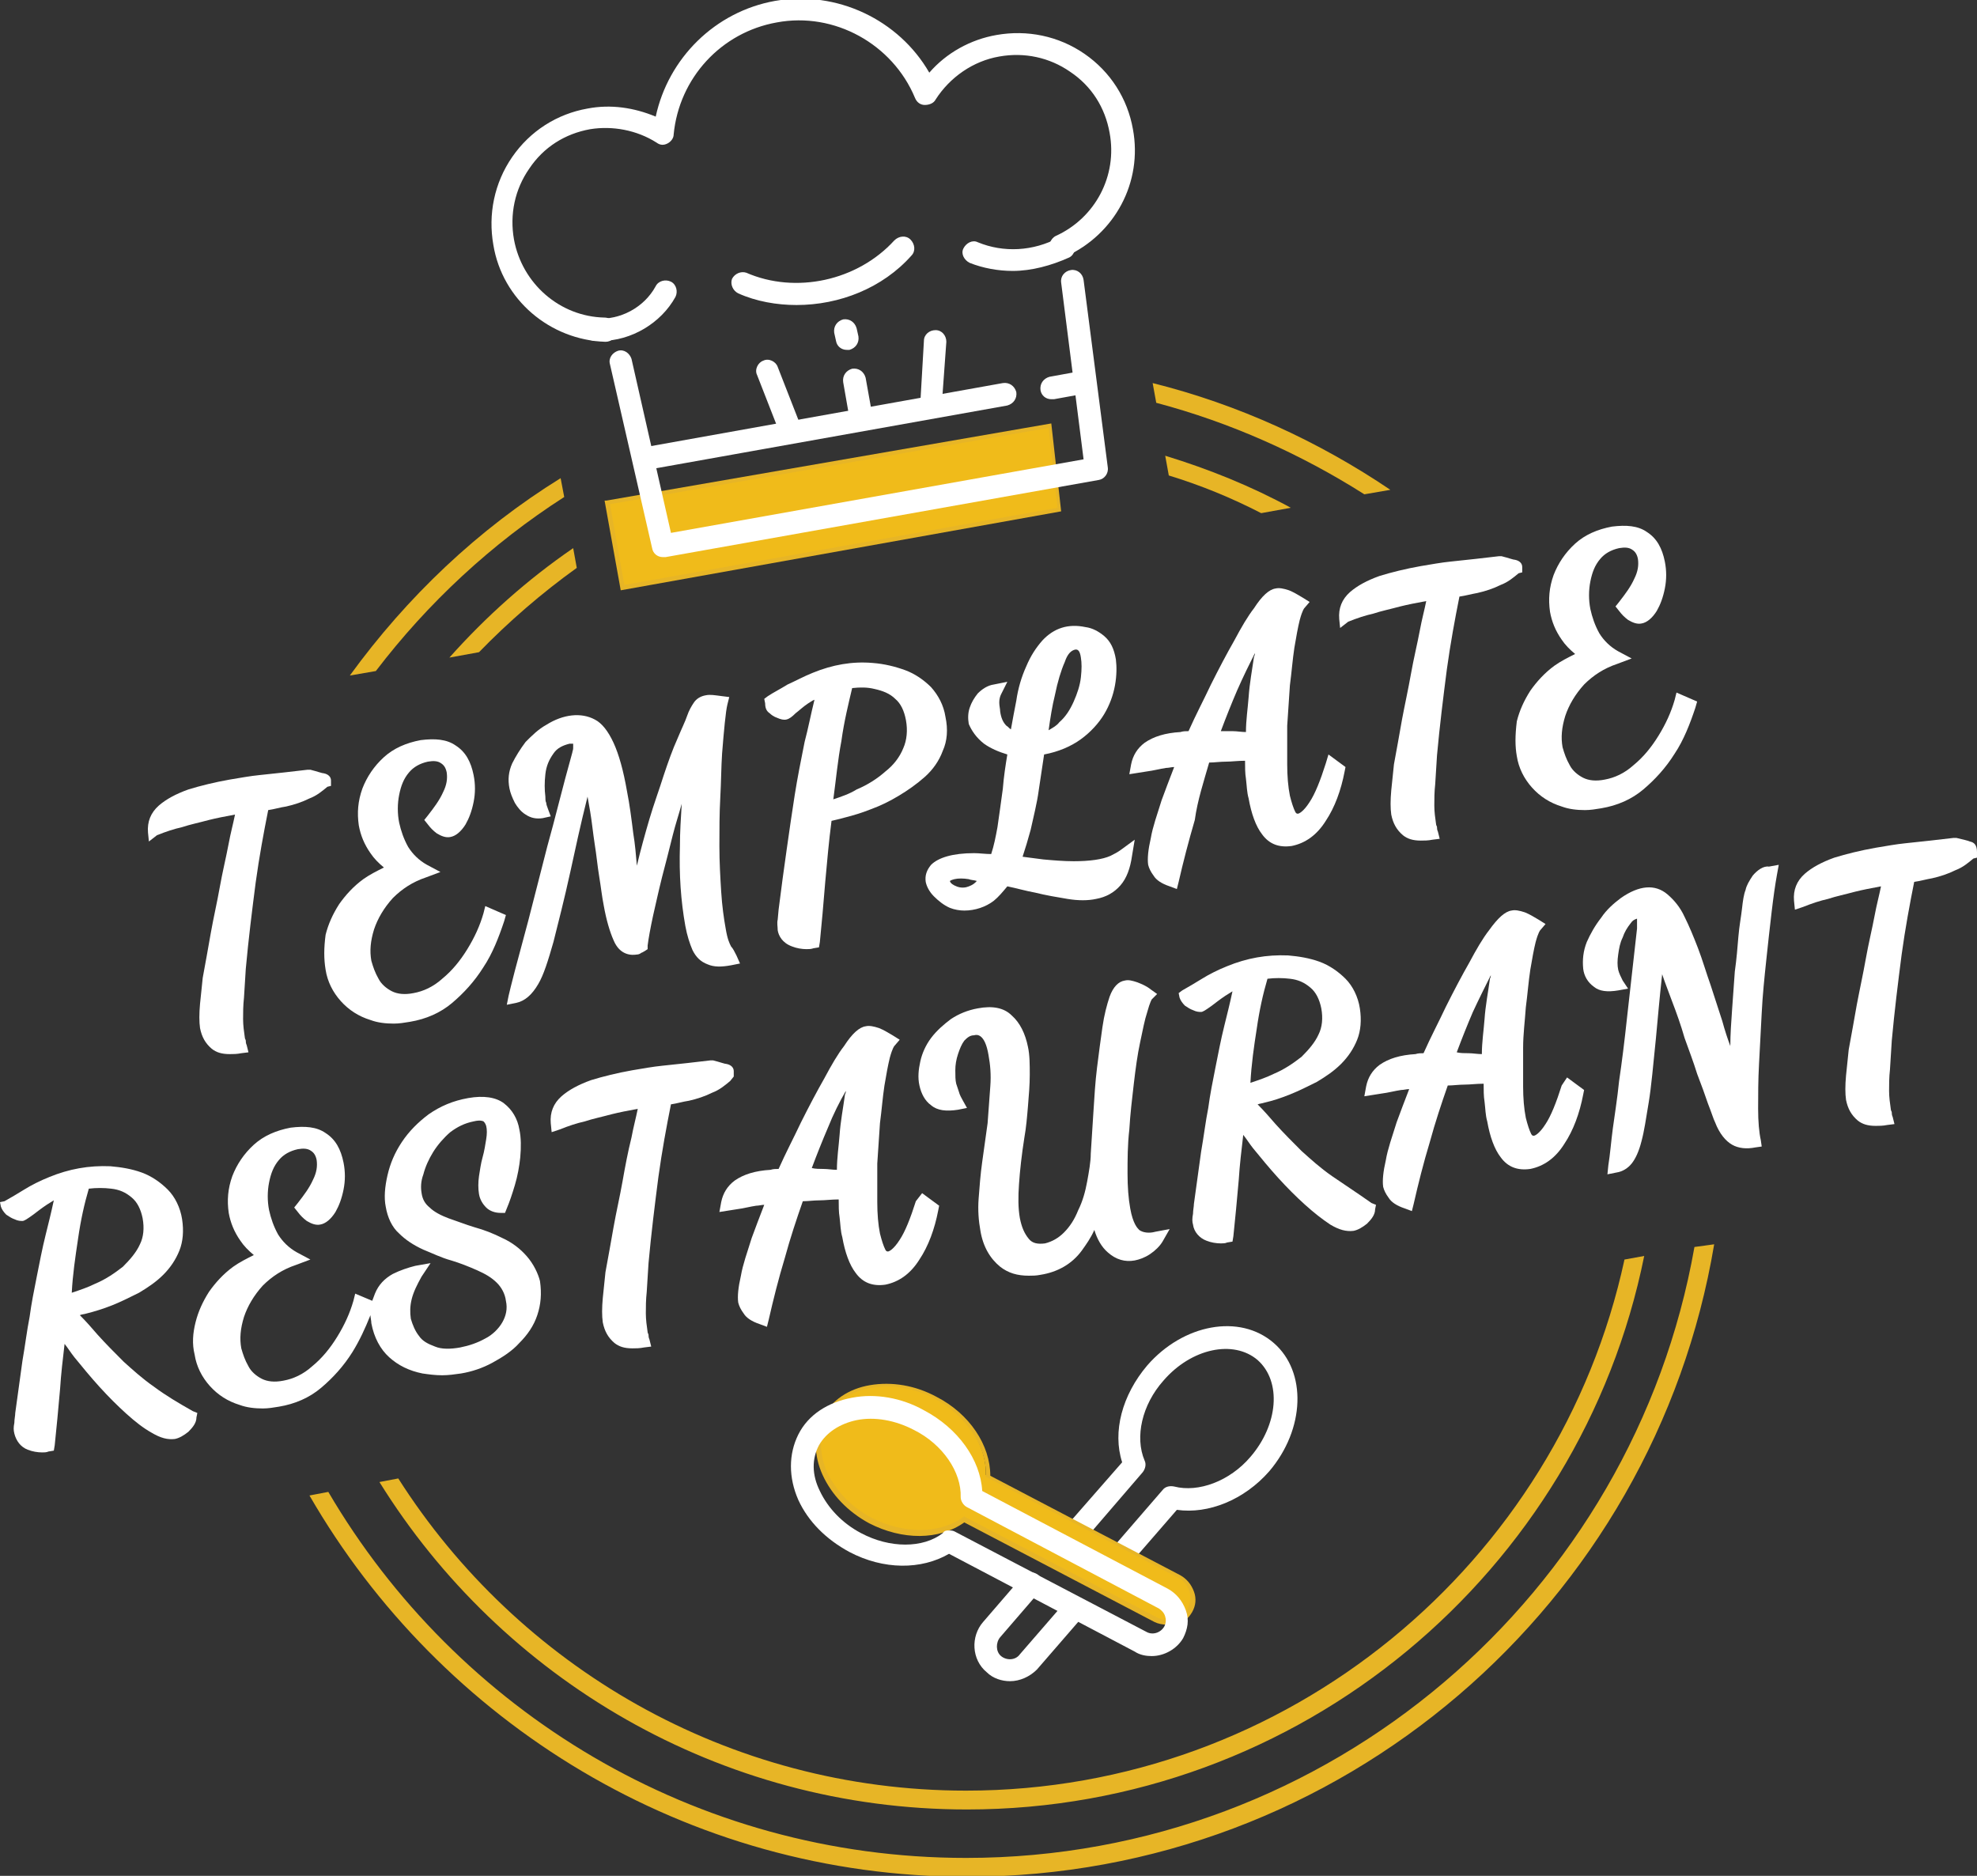 <?xml version="1.0" encoding="utf-8"?>
<!-- Generator: Adobe Illustrator 20.1.0, SVG Export Plug-In . SVG Version: 6.00 Build 0)  -->
<svg version="1.1" id="圖層_1" xmlns="http://www.w3.org/2000/svg" xmlns:xlink="http://www.w3.org/1999/xlink" x="0px" y="0px"
	 viewBox="0 0 220.4 209.1" style="enable-background:new 0 0 220.4 209.1;" xml:space="preserve">
<rect x="0" y="0" width="220.4" height="209.1" fill="#333333" stroke="none"/>
<style type="text/css">
	.st0{fill:#FFFFFF;}
	.st1{fill:#E7B526;}
	.st2{fill:#F0BB1A;stroke:#E7B526;stroke-width:0.5;stroke-miterlimit:10;}
	.st3{fill:none;stroke:#2A221C;stroke-width:2.5;stroke-linecap:round;stroke-linejoin:round;stroke-miterlimit:10;}
	.st4{fill:#FFF100;}
	.st5{fill:none;}
	.st6{fill:#2A211B;}
	.st7{fill:#F0BB1A;}
	.st8{fill:#2A221C;}
</style>
<g>
</g>
<g>
	<g>
		<g>
			<path class="st5" d="M64.3,63.3c-3.9,2.8-7.6,6-10.9,9.4l12.2-2.2L64.3,63.3z"/>
		</g>
		<g>
			<path class="st5" d="M107.7,201.7c-27.6,0-51.8-14.6-65.5-36.5l-5.7,1c14.3,24.4,40.9,40.8,71.1,40.8c40.6,0,74.4-29.4,81.2-68.1
				l-5.7,1C176,175.1,144.9,201.7,107.7,201.7z"/>
		</g>
		<g>
			<path class="st5" d="M140.7,57.2c-3.3-1.6-6.8-3-10.3-4.2l1,5.8L140.7,57.2z"/>
		</g>
		<g>
			<path class="st5" d="M107.7,199.6c36,0,66.1-25.4,73.4-59.3L44.3,164.8C57.7,185.7,81.1,199.6,107.7,199.6z"/>
		</g>
		<g>
			<path class="st5" d="M63.9,61.1l-1-5.8c-8.1,5.2-15.2,11.8-20.9,19.5l8.2-1.5C54.2,68.8,58.8,64.6,63.9,61.1z"/>
		</g>
		<g>
			<path class="st5" d="M143.9,56.6l8.1-1.5c-7.1-4.5-14.9-8-23.2-10.3l1.1,5.9C134.8,52.2,139.5,54.2,143.9,56.6z"/>
		</g>
		<g>
			<path class="st1" d="M152.1,55.1l2.9-0.5c-8-5.4-16.9-9.5-26.5-11.9l0.4,2.2C137.2,47.1,145,50.6,152.1,55.1z"/>
		</g>
		<g>
			<path class="st1" d="M62.9,55.4l-0.4-2.1C53.3,59,45.4,66.5,39,75.3l2.9-0.5C47.7,67.2,54.8,60.6,62.9,55.4z"/>
		</g>
		<g>
			<path class="st1" d="M188.9,139c-6.8,38.6-40.6,68.1-81.2,68.1c-30.3,0-56.8-16.4-71.1-40.8l-2.1,0.4
				c14.6,25.3,42,42.5,73.3,42.5c41.8,0,76.6-30.5,83.3-70.5L188.9,139z"/>
		</g>
		<g>
			<path class="st1" d="M64.3,63.3l-0.4-2.2c-5.1,3.5-9.7,7.6-13.8,12.2l3.3-0.6C56.7,69.3,60.4,66.1,64.3,63.3z"/>
		</g>
		<g>
			<path class="st1" d="M107.7,199.6c-26.6,0-50-13.9-63.3-34.8l-2.1,0.4c13.6,21.9,37.9,36.5,65.5,36.5c37.2,0,68.4-26.5,75.5-61.7
				l-2.2,0.4C173.8,174.2,143.6,199.6,107.7,199.6z"/>
		</g>
		<g>
			<path class="st1" d="M130.3,53c3.6,1.1,7,2.5,10.3,4.2l3.3-0.6c-4.4-2.4-9.1-4.3-14-5.8L130.3,53z"/>
		</g>
	</g>
	<g>
		<g>
			<path class="st0" d="M17.5,93.1c1-0.4,1.9-0.7,2.8-0.9c0.9-0.3,1.9-0.5,3-0.8c0.8-0.2,1.8-0.4,2.9-0.6c-0.2,1-0.5,2.1-0.7,3.2
				c-0.3,1.6-0.7,3.2-1,4.9c-0.3,1.7-0.7,3.4-1,5.1c-0.3,1.7-0.6,3.4-0.9,5c-0.1,1-0.2,1.9-0.3,2.9c-0.1,1.1-0.1,2,0,2.7
				c0.2,1,0.6,1.7,1.3,2.3c0.5,0.4,1.1,0.6,2,0.6c0.4,0,0.8,0,1.3-0.1l0.8-0.1l-0.2-0.8c-0.1-0.2-0.1-0.4-0.1-0.5
				c0-0.1-0.1-0.2-0.1-0.3c-0.1-0.7-0.2-1.4-0.2-2.1c0-0.7,0-1.5,0.1-2.4l0.2-3.2c0.3-3.3,0.7-6.5,1.1-9.6c0.4-2.9,0.9-5.6,1.4-8.1
				c0.7-0.1,1.3-0.3,2-0.4c0.9-0.2,1.8-0.5,2.6-0.9c0.8-0.3,1.4-0.8,2-1.3l0.4-0.1l0-0.6c0-0.4-0.3-0.7-0.8-0.8
				c-0.2,0-0.7-0.2-1.5-0.4l-0.3,0c-0.9,0.1-1.7,0.2-2.6,0.3c-0.9,0.1-1.9,0.2-2.8,0.3c-1,0.1-2.1,0.3-3.3,0.5
				c-1.7,0.3-3.3,0.7-4.6,1.1c-1.4,0.5-2.5,1.1-3.3,1.8c-0.9,0.8-1.3,1.8-1.2,3l0.1,1L17.5,93.1z"/>
		</g>
		<g>
			<path class="st0" d="M36.3,108.1c0.2,1.3,0.8,2.5,1.7,3.5c0.9,1,2,1.7,3.3,2.1c0.8,0.3,1.7,0.4,2.6,0.4c0.6,0,1.2-0.1,1.8-0.2
				c1.8-0.3,3.4-1,4.7-2.1c1.3-1.1,2.5-2.4,3.5-4c1-1.5,1.7-3.3,2.3-5.1l0.2-0.7l-2.3-1l-0.2,0.8c-0.4,1.4-1,2.7-1.8,4
				c-0.8,1.3-1.7,2.4-2.8,3.3c-1,0.9-2.1,1.4-3.2,1.6c-1,0.2-1.8,0.1-2.4-0.2c-0.6-0.3-1.2-0.8-1.5-1.4c-0.4-0.7-0.6-1.3-0.8-2
				c-0.2-1.1-0.1-2.2,0.3-3.5c0.4-1.2,1.1-2.4,2.1-3.5c1-1,2.2-1.8,3.7-2.3l1.6-0.6l-1.5-0.8c-0.9-0.5-1.6-1.2-2.1-2
				c-0.5-0.9-0.8-1.8-1-2.7c-0.2-1-0.2-2.1,0-3.1c0.2-1,0.5-1.8,1.1-2.5c0.5-0.6,1.2-1,2.1-1.2c0.6-0.1,1.1-0.1,1.5,0.2
				c0.3,0.2,0.5,0.5,0.6,1c0.1,0.7,0,1.4-0.4,2.2c-0.4,0.9-1,1.7-1.7,2.6l-0.4,0.5l0.4,0.5c0.3,0.4,0.6,0.7,1,1
				c0.5,0.3,1,0.5,1.5,0.4c0.6-0.1,1.2-0.6,1.7-1.4c0.4-0.7,0.7-1.5,0.9-2.5c0.2-1,0.2-2,0-3c-0.3-1.5-0.9-2.6-2-3.3
				c-1-0.7-2.3-0.8-3.9-0.6c-1.6,0.3-3,0.9-4.1,1.9c-1.1,1-1.9,2.2-2.4,3.5c-0.5,1.4-0.6,2.7-0.4,4.1c0.2,1.1,0.6,2.1,1.3,3.1
				c0.4,0.6,0.9,1.1,1.5,1.6c-0.8,0.4-1.6,0.8-2.3,1.3c-1.1,0.8-2,1.8-2.7,2.8c-0.7,1.1-1.2,2.2-1.5,3.4
				C36.1,105.7,36.1,106.9,36.3,108.1z"/>
		</g>
		<g>
			<path class="st0" d="M61,94.4c-0.8,3.1-1.5,5.9-2.1,8.2l-1.5,5.6c-0.4,1.5-0.6,2.4-0.7,2.8l-0.2,1l1-0.2c1-0.2,1.8-0.9,2.5-2.1
				c0.6-1,1.1-2.6,1.7-4.7c0.5-2,1.2-4.7,1.9-7.9c0.5-2.3,1.1-5.1,1.9-8.3c0.1,0.6,0.2,1.1,0.3,1.7c0.2,1.2,0.3,2.3,0.5,3.6
				c0.2,1.2,0.3,2.4,0.5,3.6c0.2,1.2,0.3,2.2,0.5,3.2c0.3,1.7,0.7,3,1.1,3.9c0.7,1.7,2,1.7,2.6,1.6c0.2,0,0.4-0.1,0.5-0.2
				c0.1,0,0.2-0.1,0.4-0.2l0.3-0.2l0-0.4c0.1-0.8,0.3-1.9,0.6-3.3c0.3-1.3,0.6-2.7,1-4.3c0.4-1.5,0.8-3.1,1.2-4.7
				c0.3-1.2,0.7-2.4,1-3.5c-0.1,1.6-0.2,3.2-0.2,4.7c-0.1,3.2,0.1,6.1,0.6,8.9c0.2,1.1,0.5,2,0.8,2.7c0.4,0.8,0.9,1.3,1.7,1.6
				c0.7,0.3,1.5,0.3,2.6,0.1l1-0.2l-0.4-0.9c-0.2-0.4-0.4-0.8-0.6-1c-0.1-0.2-0.2-0.4-0.3-0.7c-0.1-0.3-0.2-0.7-0.3-1.3
				c-0.2-1.1-0.4-2.5-0.5-4.1c-0.1-1.6-0.2-3.3-0.2-5.1c0-1.8,0-3.6,0.1-5.4c0.1-1.8,0.1-3.4,0.2-4.9c0.1-1.3,0.2-2.4,0.3-3.4
				c0.1-1,0.2-1.7,0.3-2.1l0.2-0.8l-0.8-0.1c-0.8-0.1-1.3-0.2-1.8-0.1c-0.6,0.1-1.1,0.4-1.4,0.9c-0.2,0.3-0.5,0.8-0.7,1.4
				c-0.2,0.6-0.6,1.4-1.1,2.6c-0.5,1.1-1,2.5-1.5,4c-0.5,1.6-1.1,3.2-1.6,4.9c-0.5,1.7-1,3.5-1.4,5.2c0,0,0,0,0,0
				c-0.1-1.2-0.2-2.4-0.4-3.6c-0.2-1.6-0.4-3.2-0.7-4.7c-0.4-2.3-0.9-4.1-1.5-5.4c-0.6-1.3-1.3-2.2-2.1-2.6
				c-1.5-0.8-3.5-0.6-5.4,0.6c-0.9,0.5-1.6,1.2-2.3,1.9c-0.6,0.8-1.1,1.6-1.5,2.4c-0.4,0.9-0.5,1.8-0.3,2.8c0.1,0.5,0.3,1,0.6,1.6
				c0.3,0.5,0.7,1,1.2,1.3c0.6,0.4,1.2,0.5,1.9,0.4l0.9-0.2l-0.3-0.8c-0.1-0.3-0.2-0.5-0.2-0.7c-0.1-0.2-0.1-0.4-0.1-0.7
				c-0.1-0.8-0.1-1.6,0-2.5c0.1-0.9,0.4-1.6,0.9-2.3c0.4-0.6,1-0.9,1.8-1.1c0.2,0,0.3,0,0.4,0c0,0,0,0,0,0.1c0,0.1,0,0.3,0,0.4
				c0,0.2-0.1,0.4-0.1,0.5C62.7,87.8,61.9,91.2,61,94.4z M63.7,82.9L63.7,82.9C63.7,82.9,63.7,82.9,63.7,82.9
				C63.7,82.9,63.7,82.9,63.7,82.9z"/>
		</g>
		<g>
			<path class="st0" d="M85.8,79.5c0.2,0.2,0.5,0.4,0.8,0.5c0.9,0.4,1.3,0.3,2.1-0.5c0.4-0.3,0.8-0.7,1.4-1.1
				c0.2-0.1,0.4-0.3,0.7-0.4c-0.4,1.6-0.7,3.2-1.1,4.7c-0.4,2-0.8,4-1.1,5.9c-0.3,1.9-0.6,4-0.9,6.1c-0.3,2.1-0.6,4.3-0.9,6.7
				l-0.1,1.1c-0.1,0.4,0,0.8,0,1.2c0.1,0.6,0.5,1.4,1.6,1.8c0.5,0.2,1.1,0.3,1.6,0.3c0.3,0,0.5,0,0.8-0.1l0.6-0.1l0.1-0.6
				c0.2-2,0.4-4.2,0.6-6.7c0.2-2.2,0.4-4.5,0.7-6.8c0.4-0.1,0.9-0.2,1.6-0.4c0.8-0.2,1.8-0.5,2.8-0.9c1.1-0.4,2.1-0.9,3.1-1.5
				c1-0.6,2-1.3,2.9-2.1c0.9-0.8,1.6-1.8,2-2.9c0.5-1.1,0.6-2.4,0.3-3.8c-0.2-1.3-0.8-2.4-1.6-3.3c-0.8-0.8-1.8-1.5-2.9-1.9
				c-1.1-0.4-2.3-0.7-3.6-0.8c-2.3-0.2-4.5,0.2-6.7,1.1c-1,0.4-1.9,0.9-2.8,1.3c-0.8,0.5-1.6,0.9-2.2,1.3l-0.4,0.3l0.1,0.5
				C85.3,79,85.5,79.3,85.8,79.5z M92.9,89.1c0.3-2.2,0.5-4.4,0.9-6.5c0.3-2.2,0.8-4.2,1.2-5.9c0.9-0.1,1.7-0.1,2.5,0.1
				c0.9,0.2,1.7,0.5,2.3,1.1c0.6,0.5,1,1.3,1.2,2.4c0.2,1.1,0.1,2.2-0.3,3.1c-0.4,1-1.1,1.9-2,2.6c-0.9,0.8-2,1.5-3.2,2
				C94.7,88.5,93.8,88.8,92.9,89.1z"/>
		</g>
		<g>
			<path class="st0" d="M109.7,82.9c0.7,0.5,1.6,0.9,2.6,1.2c-0.2,1.2-0.4,2.5-0.5,3.8c-0.2,1.5-0.4,2.9-0.6,4.3
				c-0.2,1.1-0.4,2.1-0.7,3c-0.7,0-1.3-0.1-1.9-0.1c-2.4,0-4,0.5-4.8,1.3c-0.5,0.6-0.7,1.2-0.6,1.9c0.1,0.5,0.4,1.1,0.9,1.6
				c0.5,0.5,1.1,1,1.8,1.3c0.5,0.2,1.1,0.3,1.6,0.3c1.2,0,2.4-0.4,3.3-1.1c0.5-0.4,1-1,1.5-1.6c1,0.2,2,0.5,3.1,0.7
				c1.2,0.3,2.4,0.5,3.6,0.7c1.2,0.2,2.3,0.2,3.2,0c1.1-0.2,2-0.7,2.7-1.5c0.7-0.8,1.1-1.9,1.3-3.3l0.3-1.8l-1.5,1.1
				c-0.4,0.3-0.8,0.5-1.2,0.7c-0.9,0.4-2.3,0.6-4.1,0.6c-1.1,0-2.3-0.1-3.4-0.2c-0.8-0.1-1.6-0.2-2.3-0.3c0.3-0.9,0.6-1.9,0.9-3
				c0.3-1.4,0.7-2.9,0.9-4.4c0.2-1.3,0.4-2.7,0.6-4c1.6-0.3,3-0.9,4.1-1.7c1.1-0.8,2-1.8,2.6-2.8c0.6-1,1-2.1,1.2-3.2
				c0.2-1.1,0.2-2.1,0.1-2.9c-0.2-1.2-0.6-2-1.3-2.6c-0.6-0.5-1.3-0.9-2.1-1c-1.9-0.4-3.5,0.1-4.8,1.5c-0.7,0.8-1.3,1.7-1.8,2.9
				c-0.5,1.1-0.9,2.4-1.1,3.8c-0.2,1-0.4,2.1-0.6,3.2c-0.2-0.1-0.3-0.3-0.5-0.4c-0.4-0.4-0.6-0.9-0.7-1.6c0-0.3-0.1-0.6-0.1-1
				c0-0.4,0.1-0.7,0.2-0.9l0.7-1.4l-1.5,0.3c-0.7,0.1-1.3,0.5-1.8,1c-0.4,0.5-0.7,1-0.9,1.6c-0.2,0.6-0.2,1.2-0.1,1.8
				C108.3,81.4,108.8,82.2,109.7,82.9z M108.9,98.2c-0.1,0.1-0.1,0.1-0.2,0.2c-0.2,0.2-0.6,0.4-1,0.5c-0.5,0.1-0.9,0-1.3-0.2
				c-0.4-0.2-0.5-0.4-0.5-0.5c0,0,0,0,0,0c0,0,0.1-0.1,0.5-0.2c0.4-0.1,1-0.1,1.6,0C108.2,98.1,108.6,98.1,108.9,98.2z M119.9,72.4
				c0.1,0,0.2,0,0.3,0.1c0,0,0.2,0.1,0.3,0.8c0.1,0.6,0.1,1.3,0,2.2c-0.1,0.9-0.4,1.8-0.8,2.7c-0.4,0.9-0.9,1.7-1.6,2.3
				c-0.3,0.4-0.7,0.6-1.2,0.9c0.2-1.4,0.4-2.7,0.7-3.9c0.3-1.5,0.7-2.8,1.1-3.7C119,72.9,119.4,72.5,119.9,72.4
				C119.8,72.4,119.9,72.4,119.9,72.4z"/>
		</g>
		<g>
			<path class="st0" d="M134.8,85c0.6,0,1.2-0.1,1.9-0.1c0.6,0,1.3-0.1,2.1-0.1c0,0.7,0,1.4,0.1,2c0.1,0.8,0.1,1.5,0.3,2.2
				c0.3,1.7,0.8,3.1,1.5,4c0.8,1.1,1.9,1.5,3.3,1.3c1.5-0.3,2.8-1.2,3.8-2.8c1-1.5,1.7-3.4,2.1-5.5l0.1-0.5l-1.9-1.4l-0.3,1
				c-0.6,1.9-1.2,3.4-1.8,4.3c-0.7,1.1-1.2,1.3-1.3,1.3c-0.1,0-0.2,0-0.3-0.2c-0.2-0.4-0.4-1-0.6-1.8c-0.2-1-0.3-2.2-0.3-3.5
				c0-1.4,0-2.8,0-4.3c0.1-1.5,0.2-3,0.3-4.5c0.2-1.5,0.3-2.9,0.5-4.2c0.2-1.2,0.4-2.3,0.6-3.1c0.3-1.1,0.5-1.3,0.5-1.3l0.6-0.7
				l-0.8-0.5c-0.5-0.3-1-0.6-1.5-0.8c-0.6-0.2-1.1-0.3-1.5-0.2c-0.7,0.1-1.5,0.8-2.4,2.2c-0.7,0.9-1.4,2.1-2.2,3.6
				c-0.8,1.4-1.7,3.1-2.6,4.9c-0.8,1.7-1.7,3.4-2.5,5.2c-0.3,0-0.6,0-0.9,0.1c-1.7,0.1-3,0.5-4,1.2c-0.8,0.6-1.3,1.4-1.5,2.4
				l-0.2,1.1l1.9-0.3c0.8-0.1,1.5-0.3,2.2-0.4c0.3,0,0.6-0.1,0.9-0.1c-0.5,1.3-1,2.6-1.4,3.7c-0.5,1.6-1,3-1.2,4.2
				c-0.3,1.3-0.4,2.3-0.3,3c0.1,0.4,0.3,0.8,0.6,1.2c0.3,0.5,0.9,0.9,1.8,1.2l0.8,0.3l0.2-0.8c0.5-2.2,1.1-4.5,1.8-6.9
				C133.5,89.2,134.2,87.1,134.8,85z M136.1,81.5c0.6-1.6,1.2-3.1,1.8-4.5c0.7-1.6,1.4-3,2-4.2c0,0.1,0,0.2-0.1,0.4
				c-0.2,1.4-0.5,3-0.6,4.5c-0.1,1.3-0.3,2.6-0.3,3.9c-0.5,0-1-0.1-1.5-0.1C137,81.5,136.5,81.5,136.1,81.5z"/>
		</g>
		<g>
			<path class="st0" d="M150.3,69.3c1-0.4,1.9-0.7,2.8-0.9c0.9-0.3,1.9-0.5,3-0.8c0.8-0.2,1.8-0.4,2.9-0.6c-0.2,1-0.5,2.1-0.7,3.2
				c-0.3,1.6-0.7,3.2-1,4.9c-0.3,1.7-0.7,3.5-1,5.1c-0.3,1.7-0.6,3.4-0.9,5c-0.1,0.9-0.2,1.9-0.3,2.9c-0.1,1.1-0.1,2,0,2.7
				c0.2,1,0.6,1.7,1.3,2.3c0.5,0.4,1.1,0.6,2,0.6c0.4,0,0.8,0,1.3-0.1l0.8-0.1l-0.2-0.8c-0.1-0.2-0.1-0.4-0.1-0.5
				c0-0.1-0.1-0.2-0.1-0.3c-0.1-0.7-0.2-1.4-0.2-2.1c0-0.7,0-1.5,0.1-2.4l0.2-3.2c0.3-3.3,0.7-6.5,1.1-9.6c0.4-2.9,0.9-5.6,1.4-8.1
				c0.7-0.1,1.4-0.3,2-0.4c0.9-0.2,1.8-0.5,2.6-0.9c0.8-0.3,1.4-0.8,2-1.3l0.4-0.1l0-0.6c0-0.4-0.3-0.7-0.8-0.8
				c-0.2,0-0.7-0.2-1.5-0.4l-0.3,0c-0.9,0.1-1.7,0.2-2.6,0.3c-0.9,0.1-1.9,0.2-2.8,0.3c-1,0.1-2.1,0.3-3.3,0.5
				c-1.7,0.3-3.3,0.7-4.6,1.1c-1.4,0.5-2.5,1.1-3.3,1.8c-0.9,0.8-1.3,1.8-1.2,3l0.1,1L150.3,69.3z"/>
		</g>
		<g>
			<path class="st0" d="M169.1,84.3c0.2,1.3,0.8,2.5,1.7,3.5c0.9,1,2,1.7,3.3,2.1c0.8,0.3,1.7,0.4,2.6,0.4c0.6,0,1.2-0.1,1.8-0.2
				c1.8-0.3,3.4-1,4.7-2.1c1.3-1.1,2.5-2.4,3.5-4c1-1.5,1.7-3.3,2.3-5.1l0.2-0.7l-2.3-1l-0.2,0.8c-0.4,1.4-1,2.7-1.8,4
				c-0.8,1.3-1.7,2.4-2.8,3.3c-1,0.9-2.1,1.4-3.2,1.6c-1,0.2-1.8,0.1-2.4-0.2c-0.6-0.3-1.2-0.8-1.5-1.4c-0.4-0.7-0.6-1.3-0.8-2
				c-0.2-1.1-0.1-2.2,0.3-3.5c0.4-1.2,1.1-2.4,2.1-3.5c1-1,2.2-1.8,3.7-2.3l1.6-0.6l-1.5-0.8c-0.9-0.5-1.6-1.2-2.1-2
				c-0.5-0.9-0.8-1.8-1-2.7c-0.2-1-0.2-2.1,0-3.1c0.2-1,0.5-1.8,1.1-2.5c0.5-0.6,1.2-1,2.1-1.2c0.6-0.1,1.1-0.1,1.5,0.2
				c0.3,0.2,0.5,0.5,0.6,1c0.1,0.7,0,1.4-0.4,2.2c-0.4,0.9-1,1.7-1.7,2.6l-0.4,0.5l0.4,0.5c0.3,0.4,0.6,0.7,1,1
				c0.5,0.3,1,0.5,1.5,0.4c0.6-0.1,1.2-0.6,1.7-1.4c0.4-0.7,0.7-1.5,0.9-2.5c0.2-1,0.2-2,0-3c-0.3-1.5-0.9-2.6-2-3.3
				c-1-0.7-2.3-0.8-3.9-0.6c-1.6,0.3-3,0.9-4.1,1.9c-1.1,1-1.9,2.2-2.4,3.5c-0.5,1.4-0.6,2.7-0.4,4.1c0.2,1.1,0.6,2.1,1.3,3.1
				c0.4,0.6,0.9,1.1,1.5,1.6c-0.8,0.4-1.6,0.8-2.3,1.3c-1.1,0.8-2,1.8-2.7,2.8c-0.7,1.1-1.2,2.2-1.5,3.4
				C168.9,82,168.9,83.2,169.1,84.3z"/>
		</g>
		<g>
			<path class="st0" d="M17.2,154.6c-1.3-0.9-2.4-1.9-3.4-2.8c-1-1-2-2-2.9-3c-0.6-0.7-1.3-1.5-2-2.2c0.2-0.1,0.5-0.1,0.8-0.2
				c0.8-0.2,1.8-0.5,2.8-0.9c1-0.4,2-0.9,3-1.4c1-0.6,1.9-1.2,2.7-2c0.8-0.8,1.4-1.7,1.8-2.7c0.4-1,0.5-2.2,0.3-3.5
				c-0.2-1.3-0.8-2.5-1.6-3.3c-0.8-0.8-1.8-1.5-2.9-1.9c-1.1-0.4-2.3-0.6-3.5-0.7c-2.4-0.1-4.6,0.3-6.8,1.2c-1,0.4-2,0.9-2.8,1.4
				c-0.8,0.5-1.5,0.9-2.2,1.3L0,134l0.1,0.5c0.1,0.3,0.3,0.6,0.6,0.9c0.3,0.2,0.6,0.4,0.9,0.5c0.4,0.2,0.7,0.2,0.9,0.2
				c0.2,0,0.5-0.2,1.2-0.7c0.4-0.3,0.9-0.7,1.5-1.1c0.3-0.2,0.5-0.3,0.8-0.5c-0.3,1.4-0.6,2.6-0.9,3.8c-0.4,1.6-0.7,3.2-1,4.7
				c-0.3,1.5-0.6,3-0.8,4.5c-0.3,1.5-0.5,3.2-0.8,4.9l-0.8,5.8c0,0.3-0.1,0.7-0.1,1.1c-0.1,0.5-0.1,0.8,0,1.2
				c0.2,0.8,0.7,1.5,1.5,1.8c0.5,0.2,1.1,0.3,1.6,0.3c0.2,0,0.5,0,0.7-0.1l0.6-0.1l0.1-0.6c0.2-1.9,0.4-4,0.6-6.3
				c0.1-1.6,0.3-3.3,0.5-5c0.4,0.5,0.7,1,1.1,1.5c0.9,1.1,1.8,2.2,2.8,3.3c1,1.1,2,2.1,3,3c1,0.9,1.9,1.6,2.8,2.1
				c1,0.6,1.8,0.8,2.6,0.7c0.5-0.1,1-0.4,1.5-0.8c0.5-0.5,0.9-1,0.9-1.6l0.1-0.5l-0.5-0.2C19.9,156.4,18.4,155.5,17.2,154.6z
				 M8.7,138.1c0.3-2.1,0.7-3.9,1.2-5.6c0.8-0.1,1.7-0.1,2.5,0c0.9,0.1,1.6,0.4,2.3,1c0.6,0.5,1,1.3,1.2,2.3
				c0.2,1.1,0.1,2.1-0.3,2.9c-0.4,0.9-1.1,1.7-1.9,2.5c-0.9,0.7-1.9,1.4-3.1,1.9c-0.8,0.4-1.7,0.7-2.6,1
				C8.1,142.1,8.4,140.1,8.7,138.1z"/>
		</g>
		<g>
			<path class="st0" d="M58.7,140c-0.7-0.8-1.6-1.5-2.7-2c-1-0.5-2-0.9-3.1-1.2c-1-0.3-2-0.7-2.9-1c-0.8-0.3-1.6-0.7-2.1-1.2
				c-0.5-0.4-0.8-0.9-0.9-1.6c-0.1-0.6-0.1-1.3,0.2-2.1c0.2-0.8,0.6-1.7,1.1-2.5c0.5-0.8,1.2-1.6,1.9-2.2c0.8-0.6,1.6-1,2.6-1.2
				c0.8-0.2,1.1,0,1.1,0c0.1,0.1,0.2,0.2,0.3,0.5c0.1,0.4,0.1,0.9,0,1.5c-0.1,0.6-0.2,1.3-0.4,2c-0.2,0.7-0.3,1.5-0.4,2.1
				c-0.1,0.7-0.1,1.4,0,2c0.1,0.6,0.4,1.1,0.8,1.5c0.4,0.4,1,0.6,1.6,0.6l0.5,0l0.2-0.5c0.3-0.7,0.6-1.6,0.9-2.6
				c0.3-1,0.5-2.1,0.6-3.1c0.1-1.1,0.1-2.2-0.1-3.1c-0.2-1.2-0.8-2.2-1.7-2.9c-0.9-0.7-2.3-0.9-4-0.6c-1.7,0.3-3.1,0.9-4.4,1.8
				c-1.2,0.9-2.2,1.9-3,3.1c-0.8,1.2-1.3,2.4-1.6,3.7c-0.3,1.3-0.4,2.5-0.2,3.5c0.2,1.2,0.7,2.3,1.5,3c0.7,0.7,1.6,1.3,2.7,1.8
				c1,0.4,2,0.9,3.1,1.2c1,0.3,2,0.7,2.9,1.1c0.9,0.4,1.6,0.8,2.2,1.4c0.5,0.5,0.9,1.2,1,2c0.2,0.9,0,1.7-0.4,2.4
				c-0.4,0.7-1.1,1.4-1.9,1.8c-0.9,0.5-1.8,0.8-2.8,1c-1.1,0.2-2.1,0.2-2.8-0.1c-0.8-0.3-1.4-0.6-1.8-1.2c-0.4-0.5-0.7-1.2-0.9-1.9
				c-0.1-0.7-0.1-1.4,0.1-2.2c0.2-0.8,0.6-1.6,1.1-2.5l1-1.5l-1.7,0.3c-0.8,0.2-1.7,0.5-2.5,0.9c-0.9,0.5-1.6,1.2-2,2.2
				c-0.1,0.3-0.2,0.5-0.3,0.8l-1.9-0.8l-0.2,0.8c-0.4,1.4-1,2.7-1.8,4c-0.8,1.3-1.7,2.4-2.8,3.3c-1,0.9-2.1,1.4-3.2,1.6
				c-1,0.2-1.8,0.1-2.4-0.2c-0.6-0.3-1.2-0.8-1.5-1.4c-0.4-0.7-0.6-1.3-0.8-2c-0.2-1.1-0.1-2.2,0.3-3.5c0.4-1.2,1.1-2.4,2.1-3.5
				c1-1,2.2-1.8,3.7-2.3l1.6-0.6l-1.5-0.8c-0.9-0.5-1.6-1.2-2.1-2c-0.5-0.9-0.8-1.8-1-2.7c-0.2-1-0.2-2.1,0-3.1
				c0.2-1,0.5-1.8,1.1-2.5c0.5-0.6,1.2-1,2.1-1.2c0.6-0.1,1.1-0.1,1.5,0.2c0.3,0.2,0.5,0.5,0.6,1c0.1,0.7,0,1.4-0.4,2.2
				c-0.4,0.9-1,1.7-1.7,2.6l-0.4,0.5l0.4,0.5c0.3,0.4,0.6,0.7,1,1c0.5,0.3,1,0.5,1.5,0.4c0.6-0.1,1.2-0.6,1.7-1.4
				c0.4-0.7,0.7-1.5,0.9-2.5c0.2-1,0.2-2,0-3c-0.3-1.5-0.9-2.6-2-3.3c-1-0.7-2.3-0.8-3.9-0.6c-1.6,0.3-3,0.9-4.1,1.9
				c-1.1,1-1.9,2.2-2.4,3.5c-0.5,1.4-0.6,2.7-0.4,4.1c0.2,1.1,0.6,2.1,1.3,3.1c0.4,0.6,0.9,1.1,1.5,1.6c-0.8,0.4-1.6,0.8-2.3,1.3
				c-1.1,0.8-2,1.8-2.7,2.8c-0.7,1.1-1.2,2.2-1.5,3.4c-0.3,1.2-0.4,2.4-0.1,3.6c0.2,1.3,0.8,2.5,1.7,3.5c0.9,1,2,1.7,3.3,2.1
				c0.8,0.3,1.7,0.4,2.6,0.4c0.6,0,1.2-0.1,1.8-0.2c1.8-0.3,3.4-1,4.7-2.1c1.3-1.1,2.5-2.4,3.5-4c0.8-1.3,1.4-2.6,2-4.1
				c0,0.3,0.1,0.6,0.1,0.9c0.3,1.6,1,2.9,2,3.8c1,0.9,2.2,1.5,3.7,1.8c0.7,0.1,1.4,0.2,2.2,0.2c0.7,0,1.4-0.1,2.1-0.2
				c1.2-0.2,2.4-0.6,3.5-1.2c1.1-0.6,2.2-1.3,3-2.2c0.9-0.9,1.6-1.9,2-3.1c0.4-1.2,0.5-2.4,0.3-3.8C60,142,59.5,140.9,58.7,140z"/>
		</g>
		<g>
			<path class="st0" d="M81.8,120l0-0.6c0-0.4-0.3-0.7-0.8-0.8c-0.2,0-0.7-0.2-1.5-0.4l-0.3,0c-0.9,0.1-1.7,0.2-2.6,0.3
				c-0.9,0.1-1.9,0.2-2.8,0.3c-1,0.1-2.1,0.3-3.3,0.5c-1.7,0.3-3.3,0.7-4.6,1.1c-1.4,0.5-2.5,1.1-3.3,1.8c-0.9,0.8-1.3,1.8-1.2,3
				l0.1,1l0.9-0.3c1-0.4,1.9-0.7,2.8-0.9c0.9-0.3,1.9-0.5,3-0.8c0.8-0.2,1.8-0.4,2.9-0.6c-0.2,1-0.5,2.1-0.7,3.2
				c-0.4,1.6-0.7,3.2-1,4.9c-0.3,1.7-0.7,3.4-1,5.1c-0.3,1.7-0.6,3.4-0.9,5c-0.1,1-0.2,1.9-0.3,2.9c-0.1,1.1-0.1,2,0,2.7
				c0.2,1,0.6,1.7,1.3,2.3c0.5,0.4,1.1,0.6,2,0.6c0.4,0,0.8,0,1.3-0.1l0.8-0.1l-0.2-0.8c-0.1-0.2-0.1-0.4-0.1-0.5
				c0-0.1-0.1-0.2-0.1-0.3c-0.1-0.7-0.2-1.4-0.2-2.1c0-0.7,0-1.5,0.1-2.4l0.2-3.2c0.3-3.3,0.7-6.5,1.1-9.6c0.4-2.9,0.9-5.6,1.4-8.1
				c0.7-0.1,1.3-0.3,2-0.4c0.9-0.2,1.8-0.5,2.6-0.9c0.8-0.3,1.4-0.8,2-1.3L81.8,120z"/>
		</g>
		<g>
			<path class="st0" d="M102.1,133.9c-0.6,1.9-1.2,3.4-1.8,4.3c-0.7,1.1-1.2,1.3-1.3,1.3c-0.1,0-0.2,0-0.3-0.2
				c-0.2-0.4-0.4-1-0.6-1.8c-0.2-1-0.3-2.2-0.3-3.5c0-1.4,0-2.8,0-4.3c0.1-1.5,0.2-3,0.3-4.5c0.2-1.5,0.3-2.9,0.5-4.2
				c0.2-1.2,0.4-2.3,0.6-3.1c0.3-1.1,0.5-1.3,0.5-1.3l0.6-0.7l-0.8-0.5c-0.5-0.3-1-0.6-1.5-0.8c-0.6-0.2-1.1-0.3-1.5-0.2
				c-0.7,0.1-1.5,0.8-2.4,2.2c-0.7,0.9-1.4,2.1-2.2,3.6c-0.8,1.4-1.7,3.1-2.6,4.9c-0.8,1.7-1.7,3.4-2.5,5.2c-0.3,0-0.6,0-0.9,0.1
				c-1.7,0.1-3,0.5-4,1.2c-0.8,0.6-1.3,1.4-1.5,2.4l-0.2,1.1l1.9-0.3c0.8-0.1,1.5-0.3,2.2-0.4c0.3,0,0.6-0.1,0.9-0.1
				c-0.5,1.3-1,2.6-1.4,3.7c-0.5,1.6-1,3-1.2,4.2c-0.3,1.3-0.4,2.3-0.3,3c0.1,0.4,0.3,0.8,0.6,1.2c0.3,0.5,0.9,0.9,1.8,1.2l0.8,0.3
				l0.2-0.8c0.5-2.2,1.1-4.6,1.8-6.9c0.6-2.2,1.3-4.3,2-6.3c0.6,0,1.2-0.1,1.9-0.1c0.6,0,1.3-0.1,2.1-0.1c0,0.7,0,1.4,0.1,2
				c0.1,0.8,0.1,1.5,0.3,2.2c0.3,1.7,0.8,3.1,1.5,4c0.8,1.1,1.9,1.5,3.3,1.3c1.5-0.3,2.8-1.2,3.8-2.8c1-1.5,1.7-3.4,2.1-5.5l0.1-0.5
				l-1.9-1.4L102.1,133.9z M94.3,121.6c0,0.1,0,0.2-0.1,0.4c-0.2,1.5-0.5,3-0.6,4.5c-0.1,1.3-0.3,2.6-0.3,3.9c-0.5,0-1-0.1-1.5-0.1
				c-0.4,0-0.9,0-1.3-0.1c0.6-1.6,1.2-3.1,1.8-4.5C92.9,124.2,93.6,122.8,94.3,121.6z"/>
		</g>
		<g>
			<path class="st0" d="M127,137.1c-0.2-0.2-0.7-0.7-1-2.4c-0.2-1.1-0.3-2.4-0.3-3.9c0-1.5,0-3.2,0.2-4.9c0.1-1.7,0.3-3.4,0.5-5.1
				c0.2-1.7,0.4-3.2,0.7-4.6c0.3-1.4,0.5-2.5,0.8-3.4c0.3-1.1,0.5-1.4,0.5-1.4l0.6-0.6l-0.7-0.5c-0.5-0.4-1-0.6-1.5-0.8
				c-0.6-0.2-1-0.3-1.4-0.2c-0.7,0.1-1.3,0.7-1.7,1.8c-0.3,0.9-0.6,2-0.8,3.4c-0.2,1.4-0.4,2.9-0.6,4.5c-0.2,1.6-0.3,3.3-0.4,4.9
				c-0.1,1.7-0.2,3.2-0.3,4.7c0,0.9-0.2,2-0.4,3.1c-0.2,1.1-0.5,2.2-1,3.2c-0.4,1-0.9,1.8-1.6,2.5c-0.6,0.6-1.3,1-2.1,1.2
				c-0.8,0.1-1.4,0-1.8-0.5c-0.5-0.6-0.8-1.3-1-2.3c-0.2-1.1-0.2-2.4-0.1-3.8c0.1-1.5,0.3-3.3,0.6-5.2c0.2-1.1,0.3-2.3,0.4-3.5
				c0.1-1.2,0.2-2.4,0.2-3.5c0-1.1,0-2.2-0.2-3.1c-0.3-1.5-0.9-2.7-1.8-3.5c-0.9-0.9-2.2-1.1-3.8-0.8c-1.1,0.2-2.1,0.6-3,1.2
				c-0.8,0.6-1.6,1.3-2.2,2.1c-0.6,0.8-1,1.7-1.2,2.6c-0.2,0.9-0.3,1.8-0.1,2.7c0.2,0.9,0.6,1.7,1.3,2.2c0.7,0.6,1.7,0.7,3,0.5
				l1-0.2l-0.5-0.9c-0.1-0.2-0.3-0.5-0.4-0.9c-0.1-0.3-0.2-0.6-0.3-0.9c-0.1-0.4-0.1-0.9-0.1-1.5c0-0.6,0.1-1.2,0.3-1.8
				c0.2-0.6,0.4-1.1,0.7-1.5c0.3-0.3,0.6-0.6,1.1-0.6c0.3-0.1,1.2-0.2,1.6,2.2c0.2,1.1,0.3,2.2,0.2,3.5c-0.1,1.3-0.2,2.7-0.3,4.1
				c-0.2,1.4-0.4,2.9-0.6,4.3c-0.2,1.4-0.3,2.8-0.4,4.1c-0.1,1.3,0,2.5,0.2,3.6c0.3,1.8,1.1,3.1,2.2,4c0.9,0.7,1.9,1,3.2,1
				c0.4,0,0.8,0,1.3-0.1c1.9-0.3,3.5-1.2,4.6-2.7c0.5-0.7,1-1.4,1.4-2.3c0.3,1,0.8,1.9,1.5,2.5c0.9,0.8,1.9,1.1,3,0.9
				c0.5-0.1,1.1-0.3,1.7-0.7c0.6-0.4,1.1-0.9,1.4-1.4l0.8-1.4l-1.6,0.3C128.1,137.5,127.4,137.4,127,137.1z"/>
		</g>
		<g>
			<path class="st0" d="M148.5,131.1c-1.3-0.9-2.4-1.9-3.4-2.8c-1-1-2-2-2.9-3c-0.6-0.7-1.3-1.5-2-2.2c0.3-0.1,0.5-0.1,0.8-0.2
				c0.9-0.2,1.8-0.5,2.8-0.9c1-0.4,2-0.9,3-1.4c1-0.6,1.9-1.2,2.7-2c0.8-0.8,1.4-1.7,1.8-2.7c0.4-1,0.5-2.2,0.3-3.5
				c-0.2-1.3-0.8-2.5-1.6-3.3c-0.8-0.8-1.8-1.5-2.9-1.9c-1.1-0.4-2.3-0.6-3.5-0.7c-2.4-0.1-4.6,0.3-6.8,1.2c-1,0.4-2,0.9-2.8,1.4
				c-0.8,0.5-1.5,0.9-2.2,1.3l-0.4,0.3l0.1,0.5c0.1,0.3,0.3,0.6,0.6,0.9c0.3,0.2,0.6,0.4,0.9,0.5c0.4,0.2,0.7,0.2,0.9,0.2
				c0.2,0,0.5-0.2,1.2-0.7c0.4-0.3,0.9-0.7,1.5-1.1c0.3-0.2,0.5-0.3,0.8-0.5c-0.3,1.4-0.6,2.6-0.9,3.8c-0.4,1.6-0.7,3.2-1,4.7
				c-0.3,1.5-0.6,3-0.8,4.5c-0.3,1.5-0.5,3.2-0.8,4.9l-0.8,5.8c0,0.3-0.1,0.7-0.1,1.1c-0.1,0.5-0.1,0.9,0,1.2
				c0.1,0.8,0.7,1.5,1.5,1.8c0.5,0.2,1.1,0.3,1.6,0.3c0.2,0,0.5,0,0.7-0.1l0.6-0.1l0.1-0.6c0.2-1.9,0.4-4,0.6-6.3
				c0.1-1.6,0.3-3.3,0.5-5c0.4,0.5,0.7,1,1.1,1.5c0.9,1.1,1.8,2.2,2.8,3.3c1,1.1,2,2.1,3,3c1,0.9,1.9,1.6,2.8,2.2
				c1,0.6,1.8,0.8,2.6,0.7c0.5-0.1,1-0.4,1.5-0.8c0.5-0.5,0.9-1,0.9-1.6l0.1-0.5l-0.5-0.2C151.2,132.9,149.8,132,148.5,131.1z
				 M140.1,114.7c0.3-2.1,0.7-3.9,1.2-5.6c0.8-0.1,1.7-0.1,2.5,0c0.9,0.1,1.6,0.4,2.3,1c0.6,0.5,1,1.3,1.2,2.3
				c0.2,1.1,0.1,2.1-0.3,2.9c-0.4,0.9-1.1,1.7-1.9,2.5c-0.9,0.7-1.9,1.4-3.1,1.9c-0.8,0.4-1.7,0.7-2.6,1
				C139.5,118.7,139.8,116.6,140.1,114.7z"/>
		</g>
		<g>
			<path class="st0" d="M174.1,121c-0.6,1.9-1.2,3.4-1.8,4.3c-0.7,1.1-1.2,1.3-1.3,1.3c-0.1,0-0.2,0-0.3-0.2c-0.2-0.4-0.4-1-0.6-1.8
				c-0.2-1-0.3-2.2-0.3-3.5c0-1.4,0-2.8,0-4.3s0.2-3,0.3-4.5c0.2-1.5,0.3-2.9,0.5-4.2c0.2-1.2,0.4-2.3,0.6-3.1
				c0.3-1.1,0.5-1.3,0.5-1.3l0.6-0.7l-0.8-0.5c-0.5-0.3-1-0.6-1.5-0.8c-0.6-0.2-1.1-0.3-1.5-0.2c-0.7,0.1-1.5,0.8-2.5,2.2
				c-0.7,0.9-1.4,2.1-2.2,3.6c-0.8,1.4-1.7,3.1-2.6,4.9c-0.8,1.7-1.7,3.4-2.5,5.2c-0.3,0-0.6,0-0.9,0.1c-1.7,0.1-3,0.5-4,1.2
				c-0.8,0.6-1.3,1.4-1.5,2.4l-0.2,1.1l1.9-0.3c0.8-0.1,1.5-0.3,2.2-0.4c0.3,0,0.6-0.1,0.9-0.1c-0.5,1.3-1,2.6-1.4,3.7
				c-0.5,1.6-1,3-1.2,4.2c-0.3,1.3-0.4,2.3-0.3,3c0.1,0.4,0.3,0.8,0.6,1.2c0.3,0.5,0.9,0.9,1.8,1.2l0.8,0.3l0.2-0.8
				c0.5-2.2,1.1-4.6,1.8-6.9c0.6-2.2,1.3-4.3,2-6.3c0.6,0,1.2-0.1,1.9-0.1c0.6,0,1.3-0.1,2.1-0.1c0,0.7,0,1.4,0.1,2
				c0.1,0.8,0.1,1.5,0.3,2.2c0.3,1.7,0.8,3.1,1.5,4c0.8,1.1,1.9,1.5,3.3,1.3c1.5-0.3,2.8-1.2,3.8-2.8c1-1.5,1.7-3.4,2.1-5.5l0.1-0.5
				l-1.9-1.4L174.1,121z M166.2,108.7c0,0.1,0,0.2-0.1,0.4c-0.2,1.5-0.5,3-0.6,4.5c-0.1,1.3-0.3,2.6-0.3,3.9c-0.5,0-1-0.1-1.5-0.1
				c-0.4,0-0.9,0-1.3-0.1c0.6-1.6,1.2-3.1,1.8-4.5C164.9,111.3,165.6,109.9,166.2,108.7z"/>
		</g>
		<g>
			<path class="st0" d="M195.4,97.6c-0.4,0.6-0.7,1.1-0.8,1.6c-0.2,0.5-0.3,1.2-0.4,2.1c-0.1,0.9-0.3,1.9-0.4,3.1
				c-0.1,1.2-0.2,2.5-0.4,3.9c-0.1,1.4-0.2,2.8-0.3,4.2c-0.1,1.4-0.2,2.8-0.2,4.1c-0.3-0.8-0.6-1.7-0.9-2.8l-1.3-4
				c-0.5-1.4-0.9-2.8-1.4-4.1c-0.5-1.3-1-2.5-1.5-3.5c-0.5-1.1-1.2-1.9-1.9-2.5c-1.4-1.2-3.2-1-5.2,0.4c-0.8,0.6-1.6,1.3-2.2,2.2
				c-0.7,0.9-1.2,1.8-1.6,2.7c-0.4,1-0.5,2-0.4,3c0.1,0.8,0.5,1.5,1.2,2c0.6,0.5,1.5,0.6,2.7,0.4l1.1-0.2l-0.6-0.9
				c-0.2-0.4-0.4-0.8-0.5-1.2c-0.1-0.5-0.1-1,0-1.7c0.1-0.7,0.2-1.3,0.5-1.9c0.2-0.6,0.5-1.1,0.9-1.6c0.2-0.3,0.4-0.4,0.7-0.5
				c0,0.2,0,0.4,0,0.6l0,0.5c-0.4,3.7-0.8,7-1.1,9.8c-0.3,2.8-0.6,5.2-0.9,7.2c-0.2,2-0.5,3.8-0.7,5.3c-0.2,1.5-0.3,2.9-0.5,4.1
				l-0.1,1l1-0.2c0.7-0.1,1.3-0.5,1.7-1c0.4-0.5,0.8-1.3,1.1-2.5c0.3-1.1,0.5-2.5,0.8-4.3c0.3-1.8,0.5-4.2,0.8-7.1
				c0.2-2.1,0.4-4.5,0.7-7.2c0.3,0.9,0.7,1.9,1.1,3c0.5,1.3,1,2.7,1.4,4.1c0.5,1.4,1,2.7,1.4,4c0.5,1.3,0.9,2.4,1.2,3.3
				c0.4,1,0.6,1.7,0.8,2.1c0.5,1.3,1.2,2.1,1.9,2.5c0.7,0.4,1.6,0.5,2.6,0.3l0.7-0.1l-0.1-0.7c-0.2-0.9-0.3-2.1-0.3-3.5
				c0-1.5,0-3.2,0.1-5c0.1-1.8,0.2-3.8,0.3-5.7c0.1-2,0.3-3.9,0.5-5.8c0.2-1.9,0.4-3.7,0.6-5.4c0.2-1.7,0.4-3.1,0.6-4.2l0.2-1.1
				l-1.1,0.2C196.6,96.5,195.9,97,195.4,97.6z"/>
		</g>
		<g>
			<path class="st0" d="M219.6,93.8l-0.1,0.2l0,0L219.6,93.8L219.6,93.8c-0.2-0.1-0.7-0.2-1.5-0.4l-0.3,0c-0.9,0.1-1.7,0.2-2.6,0.3
				c-0.9,0.1-1.9,0.2-2.8,0.3c-1,0.1-2.1,0.3-3.3,0.5c-1.7,0.3-3.3,0.7-4.6,1.1c-1.4,0.5-2.5,1.1-3.3,1.8c-0.9,0.8-1.3,1.8-1.2,3
				l0.1,1l0.9-0.3c1-0.4,1.9-0.7,2.8-0.9c0.9-0.3,1.9-0.5,3-0.8c0.8-0.2,1.8-0.4,2.9-0.6c-0.2,1-0.5,2.1-0.7,3.2
				c-0.3,1.6-0.7,3.2-1,4.9c-0.3,1.7-0.7,3.5-1,5.1c-0.3,1.7-0.6,3.4-0.9,5c-0.1,0.9-0.2,1.9-0.3,2.9c-0.1,1.1-0.1,2,0,2.7
				c0.2,1,0.6,1.7,1.3,2.3c0.5,0.4,1.1,0.6,2,0.6c0.4,0,0.8,0,1.3-0.1l0.8-0.1l-0.2-0.8c-0.1-0.2-0.1-0.4-0.1-0.5
				c0-0.1-0.1-0.2-0.1-0.3c-0.1-0.7-0.2-1.4-0.2-2.1c0-0.7,0-1.5,0.1-2.4l0.2-3.2c0.3-3.3,0.7-6.5,1.1-9.6c0.4-2.9,0.9-5.6,1.4-8.1
				c0.7-0.1,1.4-0.3,2-0.4c0.9-0.2,1.8-0.5,2.6-0.9c0.8-0.3,1.4-0.8,2-1.3l0.4-0.1l0-0.6C220.4,94.2,220.1,93.9,219.6,93.8z"/>
		</g>
	</g>
	<g>
		<g>
			<path class="st0" d="M124.1,175.6c-0.3,0-0.6-0.1-0.8-0.3c-0.5-0.5-0.6-1.2-0.1-1.8l6.4-7.4c0.3-0.4,0.8-0.5,1.3-0.4
				c2.7,0.7,6.2-0.6,8.5-3.3c3.1-3.6,3.5-8.4,0.8-10.8c-2.7-2.3-7.4-1.3-10.5,2.3c-2.4,2.7-3.2,6.3-2.1,8.9c0.2,0.4,0.1,0.9-0.2,1.3
				l-7.4,8.6c-0.5,0.5-1.2,0.6-1.8,0.1c-0.5-0.5-0.6-1.2-0.1-1.8l7-8c-1.1-3.4,0-7.5,2.8-10.8c4-4.6,10.3-5.8,14.1-2.5
				c3.7,3.2,3.5,9.6-0.5,14.3c-2.8,3.2-6.8,4.8-10.3,4.3l-5.9,6.8C124.8,175.5,124.4,175.6,124.1,175.6z"/>
		</g>
		<g>
			<path class="st0" d="M112.6,187.4c-0.9,0-1.9-0.3-2.6-1c-1.7-1.4-1.8-4-0.4-5.6l4.4-5.1c0.5-0.5,1.2-0.6,1.8-0.1
				c0.5,0.5,0.6,1.2,0.1,1.8l-4.4,5.1c-0.5,0.6-0.5,1.6,0.1,2.1c0.6,0.5,1.6,0.5,2.1-0.2l5.2-6c0.5-0.5,1.2-0.6,1.8-0.1
				c0.5,0.5,0.6,1.2,0.1,1.8l-5.2,6C114.8,186.9,113.7,187.4,112.6,187.4z"/>
		</g>
		<g>
			<g>
				<path class="st7" d="M97,169.4c-4.8-2.5-7.1-7.6-5.2-11.4c2-3.8,7.5-4.8,12.3-2.3c3.7,2,5.9,5.4,5.8,8.7l21.4,11.2
					c1.3,0.7,1.9,2.4,1.2,3.7l0,0c-0.7,1.3-2.4,1.9-3.7,1.2l-21.4-11.2C104.9,171.2,100.8,171.4,97,169.4z"/>
				<path class="st1" d="M130.1,181.1c-0.5,0-1-0.1-1.4-0.3l-21.2-11.1c-2.8,2-6.9,2-10.6,0.1l0,0c-2.4-1.3-4.2-3.2-5.2-5.4
					c-1-2.2-1-4.5,0-6.4c1-1.9,2.9-3.2,5.3-3.6c2.4-0.4,5,0,7.4,1.3c3.7,1.9,6,5.4,6,8.8l21.2,11.1c0.7,0.4,1.2,1,1.5,1.8
					s0.2,1.6-0.2,2.3c-0.4,0.7-1,1.2-1.8,1.5C130.7,181,130.4,181.1,130.1,181.1z M107.5,169l0.1,0.1l21.4,11.2
					c0.6,0.3,1.3,0.4,1.9,0.2c0.6-0.2,1.2-0.6,1.5-1.2s0.4-1.3,0.2-1.9c-0.2-0.6-0.6-1.2-1.2-1.5l-21.5-11.3l0-0.2
					c0.1-3.2-2.2-6.6-5.7-8.5c-2.3-1.2-4.8-1.6-7.1-1.2c-2.3,0.4-4,1.6-4.9,3.4c-0.9,1.8-0.9,3.9,0,6c1,2.1,2.7,3.9,5,5.1l0,0
					c3.5,1.8,7.6,1.8,10.2-0.1L107.5,169z"/>
			</g>
			<g>
				<path class="st0" d="M128.4,184.6c-0.6,0-1.3-0.1-1.9-0.5l-20.7-10.9c-3.1,1.8-7.3,1.8-11.1-0.2c-2.6-1.4-4.6-3.4-5.7-5.8
					c-1.1-2.5-1.1-5.1,0-7.3s3.3-3.6,6-4.1c2.6-0.5,5.5,0,8,1.4c3.8,2,6.3,5.5,6.5,9l20.7,10.9c0.9,0.5,1.6,1.3,2,2.4
					s0.2,2.1-0.3,3.1C131.2,183.8,129.8,184.6,128.4,184.6z M105.8,170.6c0.2,0,0.4,0,0.6,0.1l21.4,11.2c0.7,0.4,1.6,0.1,2-0.6
					c0.2-0.4,0.2-0.8,0.1-1.1c-0.1-0.4-0.4-0.7-0.7-0.9L107.8,168c-0.4-0.2-0.7-0.7-0.7-1.1c0.1-2.8-2-5.9-5.2-7.5
					c-2.1-1.1-4.4-1.5-6.4-1.1c-1.9,0.4-3.4,1.4-4.2,2.8c-0.8,1.5-0.8,3.3,0.1,5.1c0.9,1.9,2.5,3.6,4.6,4.7l0,0
					c3.2,1.7,6.9,1.7,9.1,0C105.3,170.6,105.5,170.6,105.8,170.6z"/>
			</g>
		</g>
	</g>
	<g>
		<g>
			<g>
				<polygon class="st7" points="118.2,56.8 69.4,65.5 67.7,56 117.1,47.5 				"/>
			</g>
			<g>
				<path class="st1" d="M69.2,65.8l-1.8-10l0.2,0l49.6-8.6l1.1,9.8L69.2,65.8z M68,56.2l1.6,9l48.3-8.6l-1-8.9L68,56.2z"/>
			</g>
		</g>
		<g>
			<g>
				<g>
					<path class="st0" d="M73.9,62.1c-0.6,0-1.1-0.4-1.2-1L68,40.6c-0.2-0.7,0.3-1.3,0.9-1.5c0.7-0.2,1.3,0.3,1.5,0.9l4.4,19.4
						l46-8.2l-2.5-19.7c-0.1-0.7,0.4-1.3,1.1-1.4c0.7-0.1,1.3,0.4,1.4,1.1l2.7,20.9c0.1,0.7-0.4,1.3-1,1.4l-48.3,8.6
						C74,62.1,73.9,62.1,73.9,62.1z"/>
				</g>
			</g>
			<g>
				<g>
					<path class="st0" d="M67.5,38.1C67.5,38.1,67.5,38.1,67.5,38.1C61.3,37.9,56,33.4,55,27.3c-0.6-3.4,0.1-6.9,2.1-9.8
						c2-2.9,5-4.8,8.4-5.4c2.6-0.5,5.2-0.1,7.6,0.9c1.4-6.5,6.6-11.7,13.3-12.9c6.9-1.2,13.8,2.1,17.2,8c1.9-2.2,4.6-3.7,7.5-4.2
						c3.4-0.6,6.9,0.1,9.8,2.1c2.9,2,4.8,5,5.4,8.4c1.1,5.9-2,11.7-7.5,14.2c-0.6,0.3-1.4,0-1.7-0.6c-0.3-0.6,0-1.4,0.6-1.7
						c4.4-2,6.9-6.7,6-11.5c-0.5-2.8-2-5.2-4.4-6.8c-2.3-1.6-5.1-2.2-7.9-1.7c-2.9,0.5-5.5,2.3-7.1,4.8c-0.2,0.4-0.7,0.6-1.2,0.6
						c-0.5,0-0.9-0.3-1.1-0.8c-2.5-6-9-9.6-15.4-8.4c-6.2,1.1-10.9,6.2-11.5,12.5c0,0.4-0.3,0.8-0.7,1c-0.4,0.2-0.8,0.2-1.2-0.1
						c-2.2-1.4-4.9-1.9-7.4-1.5c-2.8,0.5-5.2,2-6.8,4.4c-1.6,2.3-2.2,5.1-1.7,7.9c0.9,4.9,5.1,8.6,10.1,8.7c0.7,0,1.2,0.6,1.2,1.3
						C68.7,37.6,68.2,38.1,67.5,38.1z"/>
				</g>
			</g>
			<g>
				<g>
					<path class="st0" d="M71.8,52.4c-0.6,0-1.1-0.4-1.2-1c-0.1-0.7,0.3-1.3,1-1.5l40.2-7.2c0.7-0.1,1.3,0.3,1.5,1
						c0.1,0.7-0.3,1.3-1,1.5L72,52.4C71.9,52.4,71.9,52.4,71.8,52.4z"/>
				</g>
			</g>
			<g>
				<g>
					<path class="st0" d="M94.4,39c-0.6,0-1.1-0.4-1.2-1L93,37.1c-0.1-0.7,0.3-1.3,1-1.5c0.7-0.1,1.3,0.3,1.5,1l0.2,0.9
						c0.1,0.7-0.3,1.3-1,1.5C94.5,39,94.4,39,94.4,39z"/>
				</g>
			</g>
			<g>
				<g>
					<path class="st0" d="M95.9,47.6c-0.6,0-1.1-0.4-1.2-1L94,42.6c-0.1-0.7,0.3-1.3,1-1.5c0.7-0.1,1.3,0.3,1.5,1l0.7,3.9
						c0.1,0.7-0.3,1.3-1,1.5C96,47.6,96,47.6,95.9,47.6z"/>
				</g>
			</g>
			<g>
				<g>
					<path class="st0" d="M103.8,46.2C103.7,46.2,103.7,46.2,103.8,46.2c-0.8,0-1.3-0.6-1.2-1.3l0.4-6.9c0-0.7,0.6-1.2,1.3-1.2
						c0.7,0,1.2,0.6,1.2,1.3L105,45C105,45.6,104.4,46.2,103.8,46.2z"/>
				</g>
			</g>
			<g>
				<g>
					<path class="st0" d="M88.1,49c-0.5,0-1-0.3-1.2-0.8l-2.5-6.4c-0.3-0.6,0.1-1.4,0.7-1.6c0.6-0.3,1.4,0.1,1.6,0.7l2.5,6.4
						c0.3,0.6-0.1,1.4-0.7,1.6C88.4,48.9,88.3,49,88.1,49z"/>
				</g>
			</g>
			<g>
				<g>
					<path class="st0" d="M88.8,34c-2.2,0-4.5-0.4-6.5-1.3c-0.6-0.3-0.9-1-0.7-1.6c0.3-0.6,1-0.9,1.6-0.7c5.5,2.4,12.4,0.9,16.5-3.6
						c0.5-0.5,1.3-0.6,1.8-0.1c0.5,0.5,0.6,1.3,0.1,1.8C98.4,32.1,93.6,34,88.8,34z"/>
				</g>
			</g>
			<g>
				<g>
					<path class="st0" d="M112.9,30.2c-1.6,0-3.3-0.3-4.8-0.9c-0.6-0.3-1-1-0.7-1.6c0.3-0.6,1-1,1.6-0.7c2.9,1.2,6.2,1,9-0.5
						c0.6-0.3,1.4-0.1,1.7,0.5c0.3,0.6,0.1,1.4-0.5,1.7C117.2,29.6,115,30.2,112.9,30.2z"/>
				</g>
			</g>
			<g>
				<g>
					<path class="st0" d="M67,38c-0.3,0-0.5,0-0.8,0c-0.7-0.1-1.2-0.7-1.1-1.4c0.1-0.7,0.7-1.2,1.4-1.1c2.6,0.2,5.3-1.2,6.6-3.6
						c0.3-0.6,1.1-0.8,1.7-0.5c0.6,0.3,0.8,1.1,0.5,1.7C73.7,36,70.4,38,67,38z"/>
				</g>
			</g>
			<g>
				<g>
					<path class="st0" d="M117.2,44.5c-0.6,0-1.1-0.4-1.2-1c-0.1-0.7,0.3-1.3,1-1.5l3.3-0.6c0.7-0.1,1.3,0.3,1.5,1
						c0.1,0.7-0.3,1.3-1,1.5l-3.3,0.6C117.4,44.5,117.3,44.5,117.2,44.5z"/>
				</g>
			</g>
		</g>
	</g>
</g>
</svg>

